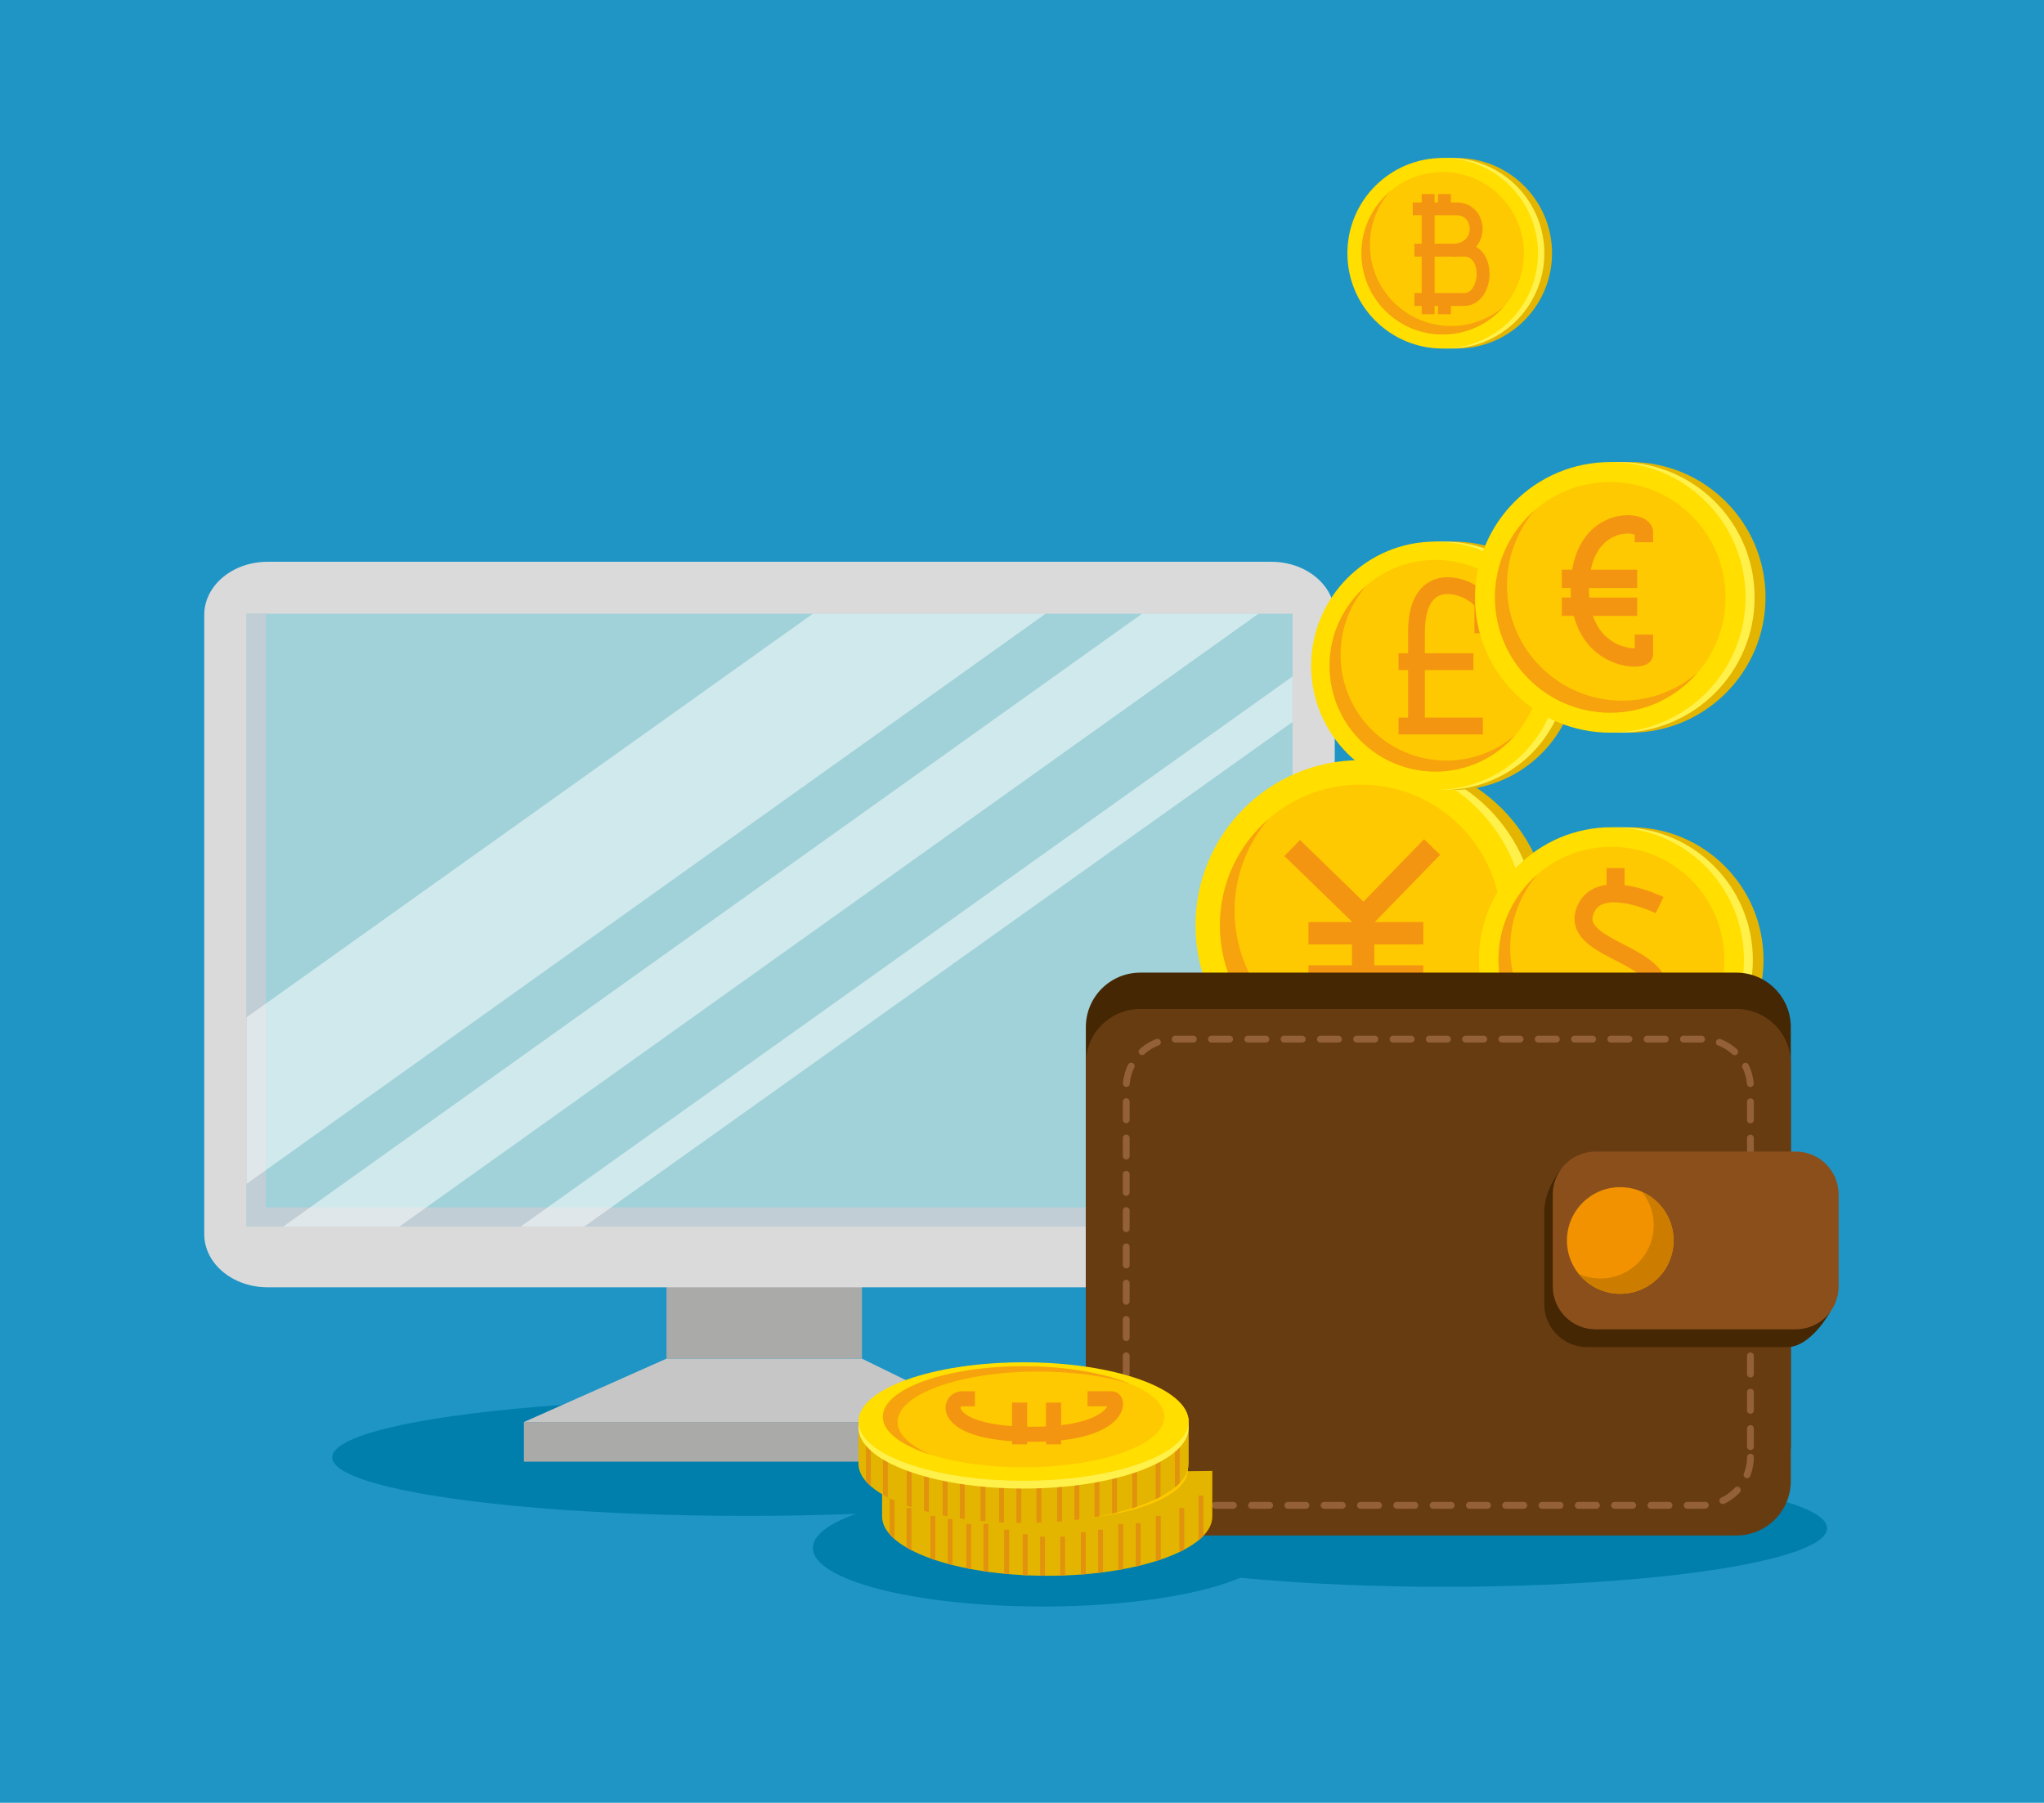 <?xml version="1.0" encoding="utf-8"?>
<!-- Generator: Adobe Illustrator 23.0.5, SVG Export Plug-In . SVG Version: 6.00 Build 0)  -->
<svg version="1.1" id="Capa_1" xmlns="http://www.w3.org/2000/svg" xmlns:xlink="http://www.w3.org/1999/xlink" x="0px" y="0px"
	 viewBox="0 0 425.2 374.98" style="enable-background:new 0 0 425.2 374.98;" xml:space="preserve">
<style type="text/css">
	.st0{fill:#1F95C5;}
	.st1{fill:#007FAD;}
	.st2{fill:#AAAAA9;}
	.st3{fill:#C6C6C6;}
	.st4{fill:#DADADA;}
	.st5{fill:#A1D2D9;}
	.st6{fill:#C1CED5;}
	.st7{opacity:0.5;}
	.st8{fill:#FFFFFF;}
	.st9{fill:#E4B500;}
	.st10{fill:#FFF04A;}
	.st11{fill:#FFDE00;}
	.st12{fill:#FEC900;}
	.st13{fill:#F6A30D;}
	.st14{fill:none;stroke:#F49512;stroke-width:4.654;stroke-miterlimit:10;}
	.st15{fill:none;stroke:#F49512;stroke-width:3.736;stroke-miterlimit:10;}
	.st16{fill:none;stroke:#F49512;stroke-width:3.5;stroke-miterlimit:10;}
	.st17{fill:none;stroke:#F49512;stroke-width:2.686;stroke-miterlimit:10;}
	.st18{fill:none;stroke:#F49512;stroke-width:3.813;stroke-miterlimit:10;}
	.st19{fill:#462703;}
	.st20{fill:#683C11;}
	.st21{fill:none;stroke:#936037;stroke-width:1.416;stroke-linecap:round;stroke-miterlimit:10;stroke-dasharray:3.776;}
	.st22{fill:#8B4F1C;}
	.st23{fill:#F39200;}
	.st24{fill:#CC7D00;}
	.st25{fill:#E1930D;}
	.st26{fill:none;stroke:#F49512;stroke-width:3.136;stroke-miterlimit:10;}
</style>
<g>
	<rect class="st0" width="425.2" height="374.98"/>
	<ellipse class="st1" cx="155.29" cy="303.13" rx="86.18" ry="12.18"/>
	<ellipse class="st1" cx="216.86" cy="321.98" rx="47.76" ry="12.18"/>
	<ellipse class="st1" cx="300.48" cy="317.88" rx="79.6" ry="12.18"/>
	<g>
		<g>
			<g>
				<rect x="138.65" y="256.23" class="st2" width="40.66" height="26.37"/>
				<rect x="108.98" y="295.79" class="st2" width="97.25" height="8.24"/>
				<polygon class="st3" points="206.23,295.79 108.98,295.79 138.65,282.6 179.31,282.6 				"/>
				<path class="st4" d="M277.66,256.72c0,6.1-5.9,11.04-13.19,11.04H55.68c-7.28,0-13.19-4.94-13.19-11.04V127.89
					c0-6.1,5.9-11.04,13.19-11.04h208.79c7.28,0,13.19,4.94,13.19,11.04V256.72z"/>
				<rect x="51.29" y="127.66" class="st5" width="217.58" height="127.47"/>
				<polygon class="st6" points="55.28,251.14 55.28,127.66 51.29,127.66 51.29,255.13 268.87,255.13 268.87,251.14 				"/>
			</g>
			<g class="st7">
				<polygon class="st8" points="217.51,127.66 51.29,246.25 51.29,211.61 169.09,127.66 				"/>
				<polygon class="st8" points="261.79,127.66 83.09,255.13 58.91,255.13 237.57,127.66 				"/>
				<polygon class="st8" points="268.87,140.71 268.87,150.18 121.53,255.13 108.32,255.13 				"/>
			</g>
		</g>
		<g>
			<g>
				<ellipse class="st9" cx="288.12" cy="192.46" rx="34.35" ry="34.35"/>
				<path class="st10" d="M319.7,192.47c0,18.97-15.38,34.35-34.35,34.35S251,211.44,251,192.47s15.38-34.35,34.35-34.35
					S319.7,173.5,319.7,192.47z"/>
				<ellipse class="st11" cx="283.04" cy="192.46" rx="34.35" ry="34.35"/>
				<path class="st12" d="M312.32,192.47c0,16.17-13.11,29.27-29.27,29.27c-16.17,0-29.27-13.1-29.27-29.27s13.1-29.27,29.27-29.27
					C299.21,163.2,312.32,176.3,312.32,192.47z"/>
				<path class="st13" d="M286.09,218.69c-16.17,0-29.27-13.1-29.27-29.27c0-7.31,2.68-13.98,7.11-19.11
					c-6.22,5.37-10.16,13.3-10.16,22.16c0,16.17,13.1,29.27,29.27,29.27c8.86,0,16.79-3.94,22.16-10.16
					C300.07,216.01,293.4,218.69,286.09,218.69z"/>
			</g>
			<g>
				<polyline class="st14" points="268.81,176.39 283.57,190.73 283.57,213.84 				"/>
				<line class="st14" x1="283.57" y1="190.94" x2="297.91" y2="176.18"/>
				<line class="st14" x1="272.19" y1="194.11" x2="296.09" y2="194.11"/>
				<line class="st14" x1="272.19" y1="203.11" x2="296.09" y2="203.11"/>
			</g>
		</g>
		<g>
			<g>
				<path class="st9" d="M366.85,199.64c0,15.23-12.34,27.57-27.57,27.57s-27.57-12.34-27.57-27.57c0-15.23,12.35-27.57,27.57-27.57
					C354.51,172.07,366.85,184.41,366.85,199.64z"/>
				<path class="st10" d="M364.63,199.64c0,15.23-12.35,27.57-27.57,27.57c-15.23,0-27.57-12.34-27.57-27.57
					c0-15.23,12.34-27.57,27.57-27.57C352.28,172.07,364.63,184.41,364.63,199.64z"/>
				<path class="st11" d="M362.78,199.64c0,15.23-12.35,27.57-27.57,27.57c-15.23,0-27.57-12.34-27.57-27.57
					c0-15.23,12.35-27.57,27.57-27.57C350.43,172.07,362.78,184.41,362.78,199.64z"/>
				<path class="st12" d="M358.7,199.64c0,12.98-10.52,23.5-23.5,23.5s-23.5-10.52-23.5-23.5s10.52-23.5,23.5-23.5
					C348.18,176.14,358.7,186.66,358.7,199.64z"/>
				<path class="st13" d="M337.65,220.7c-12.98,0-23.5-10.52-23.5-23.5c0-5.87,2.15-11.23,5.71-15.34
					c-4.99,4.31-8.15,10.68-8.15,17.79c0,12.98,10.52,23.5,23.5,23.5c7.11,0,13.48-3.16,17.79-8.15
					C348.88,218.54,343.51,220.7,337.65,220.7z"/>
			</g>
			<g>
				<path class="st15" d="M345.24,188.26c0,0-12.51-6.08-15.42,0.95c-3.35,8.09,14.72,8.79,15.39,16.74c0.69,8.1-13,7.7-18.3,2.43"
					/>
				<line class="st15" x1="336.08" y1="185.82" x2="336.08" y2="180.56"/>
				<line class="st15" x1="336.08" y1="217.47" x2="336.08" y2="212.21"/>
			</g>
		</g>
		<g>
			<g>
				<path class="st9" d="M328.23,138.48c0,14.27-11.56,25.83-25.83,25.83s-25.83-11.56-25.83-25.83s11.57-25.83,25.83-25.83
					C316.67,112.65,328.23,124.21,328.23,138.48z"/>
				<path class="st10" d="M326.15,138.48c0,14.27-11.56,25.83-25.83,25.83s-25.83-11.56-25.83-25.83s11.56-25.83,25.83-25.83
					C314.58,112.65,326.15,124.21,326.15,138.48z"/>
				<path class="st11" d="M324.41,138.48c0,14.27-11.56,25.83-25.83,25.83c-14.26,0-25.83-11.56-25.83-25.83
					s11.57-25.83,25.83-25.83C312.85,112.65,324.41,124.21,324.41,138.48z"/>
				<path class="st12" d="M320.6,138.48c0,12.16-9.86,22.01-22.01,22.01c-12.16,0-22.01-9.85-22.01-22.01
					c0-12.16,9.86-22.01,22.01-22.01C310.74,116.46,320.6,126.32,320.6,138.48z"/>
				<path class="st13" d="M300.88,158.2c-12.16,0-22.01-9.85-22.01-22.01c0-5.5,2.02-10.52,5.35-14.37
					c-4.68,4.04-7.64,10-7.64,16.66c0,12.16,9.86,22.01,22.01,22.01c6.66,0,12.63-2.96,16.66-7.64
					C311.39,156.18,306.37,158.2,300.88,158.2z"/>
			</g>
			<g>
				<line class="st16" x1="290.93" y1="151.01" x2="308.47" y2="151.01"/>
				<line class="st16" x1="290.93" y1="137.63" x2="306.5" y2="137.63"/>
				<path class="st16" d="M294.66,151.01c0,0,0-3.95,0-19.51s13.81-8.33,13.81-5.7s0,5.92,0,5.92"/>
			</g>
		</g>
		<g>
			<g>
				<path class="st9" d="M322.86,52.68c0,10.95-8.88,19.82-19.82,19.82c-10.95,0-19.82-8.88-19.82-19.82
					c0-10.95,8.88-19.82,19.82-19.82C313.98,32.85,322.86,41.73,322.86,52.68z"/>
				<path class="st10" d="M321.26,52.68c0,10.95-8.88,19.82-19.82,19.82c-10.95,0-19.82-8.88-19.82-19.82
					c0-10.95,8.88-19.82,19.82-19.82C312.38,32.85,321.26,41.73,321.26,52.68z"/>
				<path class="st11" d="M319.93,52.68c0,10.95-8.88,19.82-19.82,19.82c-10.95,0-19.82-8.88-19.82-19.82
					c0-10.95,8.88-19.82,19.82-19.82C311.05,32.85,319.93,41.73,319.93,52.68z"/>
				<path class="st12" d="M317,52.68c0,9.33-7.56,16.89-16.89,16.89c-9.33,0-16.89-7.56-16.89-16.89s7.56-16.89,16.89-16.89
					C309.43,35.78,317,43.35,317,52.68z"/>
				<path class="st13" d="M301.86,67.81c-9.33,0-16.89-7.56-16.89-16.89c0-4.22,1.55-8.07,4.1-11.03c-3.59,3.1-5.86,7.68-5.86,12.79
					c0,9.33,7.56,16.89,16.89,16.89c5.11,0,9.69-2.27,12.79-5.86C309.93,66.26,306.08,67.81,301.86,67.81z"/>
			</g>
			<g>
				<path class="st17" d="M294.23,62.29c0,0,7.03,0,10.32,0c5.01,0,5.56-10.26,0-10.26c-2.83,0-10.32,0-10.32,0"/>
				<path class="st17" d="M297.09,62.29V43.45h-3.2c0,0,7.17,0,9.14,0c5.35,0,5.75,8.6-0.95,8.6"/>
				<line class="st17" x1="297.09" y1="43.45" x2="297.09" y2="40.37"/>
				<line class="st17" x1="300.48" y1="43.45" x2="300.48" y2="40.37"/>
				<line class="st17" x1="297.09" y1="65.36" x2="297.09" y2="62.29"/>
				<line class="st17" x1="300.48" y1="65.36" x2="300.48" y2="62.29"/>
			</g>
		</g>
		<g>
			<g>
				<path class="st9" d="M367.27,124.25c0,15.54-12.6,28.15-28.14,28.15c-15.54,0-28.14-12.6-28.14-28.15
					c0-15.54,12.6-28.14,28.14-28.14C354.67,96.11,367.27,108.71,367.27,124.25z"/>
				<path class="st10" d="M365,124.25c0,15.54-12.6,28.15-28.14,28.15s-28.14-12.6-28.14-28.15c0-15.54,12.6-28.14,28.14-28.14
					C352.4,96.11,365,108.71,365,124.25z"/>
				<path class="st11" d="M363.11,124.25c0,15.54-12.6,28.15-28.14,28.15s-28.14-12.6-28.14-28.15c0-15.54,12.6-28.14,28.14-28.14
					C350.51,96.11,363.11,108.71,363.11,124.25z"/>
				<path class="st12" d="M358.95,124.25c0,13.25-10.74,23.99-23.99,23.99s-23.99-10.74-23.99-23.99s10.74-23.98,23.99-23.98
					C348.21,100.27,358.95,111.01,358.95,124.25z"/>
				<path class="st13" d="M337.46,145.74c-13.25,0-23.98-10.74-23.98-23.99c0-5.99,2.2-11.46,5.83-15.66
					c-5.1,4.4-8.32,10.9-8.32,18.16c0,13.25,10.74,23.99,23.99,23.99c7.26,0,13.76-3.23,18.16-8.32
					C348.92,143.54,343.45,145.74,337.46,145.74z"/>
			</g>
			<g>
				<line class="st18" x1="324.89" y1="126.2" x2="340.57" y2="126.2"/>
				<line class="st18" x1="324.89" y1="120.4" x2="340.57" y2="120.4"/>
				<path class="st18" d="M341.97,131.99c0,0,0,2.62,0,4.13c0,1.5-13.33,1.5-13.33-13.56c0-15.67,13.33-14.57,13.33-11.92v2.15"/>
			</g>
		</g>
		<g>
			<path class="st19" d="M372.53,300.5c0,6.26-5.07,11.33-11.33,11.33H237.21c-6.26,0-11.33-5.07-11.33-11.33v-86.86
				c0-6.26,5.07-11.33,11.33-11.33H361.2c6.26,0,11.33,5.07,11.33,11.33V300.5z"/>
			<path class="st20" d="M372.53,308.06c0,6.26-5.07,11.33-11.33,11.33H237.21c-6.26,0-11.33-5.07-11.33-11.33V221.2
				c0-6.26,5.07-11.33,11.33-11.33H361.2c6.26,0,11.33,5.07,11.33,11.33V308.06z"/>
			<path class="st21" d="M364.13,303.08c0,5.54-4.49,10.03-10.03,10.03H244.31c-5.54,0-10.03-4.49-10.03-10.03v-76.91
				c0-5.54,4.49-10.03,10.03-10.03H354.1c5.54,0,10.03,4.49,10.03,10.03V303.08z"/>
			<path class="st19" d="M380.71,272.91c0,0-3.99,7.29-8.92,7.29h-41.63c-4.93,0-8.92-4-8.92-8.93v-19.11
				c0-4.93,3.46-8.93,3.46-8.93h47.09c4.93,0,8.92,4,8.92,8.93L380.71,272.91L380.71,272.91z"/>
			<path class="st22" d="M382.48,267.57c0,4.93-3.99,8.93-8.92,8.93h-41.63c-4.93,0-8.92-4-8.92-8.93v-19.11
				c0-4.93,3.99-8.93,8.92-8.93h41.63c4.93,0,8.92,4,8.92,8.93V267.57z"/>
			<path class="st23" d="M348.14,258.02c0,6.13-4.97,11.09-11.09,11.09c-6.13,0-11.09-4.97-11.09-11.09
				c0-6.13,4.97-11.09,11.09-11.09S348.14,251.89,348.14,258.02z"/>
			<path class="st24" d="M341.56,247.9c1.53,1.9,2.45,4.31,2.45,6.94c0,6.13-4.97,11.09-11.09,11.09c-1.61,0-3.14-0.35-4.52-0.97
				c2.03,2.53,5.15,4.15,8.65,4.15c6.13,0,11.09-4.97,11.09-11.09C348.14,253.5,345.44,249.63,341.56,247.9z"/>
		</g>
		<g>
			<g>
				<g>
					<path class="st9" d="M217.85,327.76c-18.97,0-34.35-5.52-34.35-12.32c0-1.68,0-8.77,0-8.77l68.69-0.72v9.48
						C252.2,322.25,236.82,327.76,217.85,327.76z"/>
					<g>
						<path class="st25" d="M217.38,319.63v8.13c-0.34,0.01-0.69,0-1.02-0.01v-8.12H217.38z"/>
						<path class="st25" d="M221.56,319.63v8.06c-0.34,0.02-0.68,0.02-1.02,0.03v-8.1h1.02V319.63z"/>
						<path class="st25" d="M213.78,319.13v8.55c-0.34-0.01-0.68-0.02-1.02-0.04v-8.51L213.78,319.13L213.78,319.13z"/>
						<path class="st25" d="M209.91,318.19v9.24c-0.34-0.02-0.69-0.06-1.02-0.09v-9.15H209.91z"/>
						<path class="st25" d="M202.04,317v9.37c-0.34-0.06-0.68-0.12-1.02-0.2V317H202.04z"/>
						<path class="st25" d="M198.15,315.96v9.57c-0.34-0.08-0.69-0.17-1.02-0.26v-9.31H198.15z"/>
						<path class="st25" d="M194.57,315.31v9.19c-0.35-0.11-0.7-0.23-1.02-0.35v-8.84H194.57z"/>
						<polygon class="st25" points="189.61,322.46 189.61,313.66 188.59,313.66 188.59,321.89 						"/>
						<polygon class="st25" points="186.07,320.13 186.07,311.37 185.06,311.37 185.06,319.12 						"/>
						<path class="st25" d="M205.61,317v9.96c-0.34-0.04-0.69-0.09-1.02-0.15V317H205.61z"/>
						<path class="st25" d="M225.86,318.7v8.73c-0.34,0.02-0.68,0.06-1.02,0.07v-8.81L225.86,318.7L225.86,318.7z"/>
						<path class="st25" d="M229.45,318.19v8.85c-0.34,0.05-0.68,0.09-1.02,0.13v-8.98H229.45z"/>
						<path class="st25" d="M233.64,317v9.38c-0.34,0.07-0.67,0.13-1.01,0.18V317H233.64z"/>
						<path class="st25" d="M237.28,316.84v8.77c-0.34,0.08-0.68,0.16-1.02,0.24v-9.01L237.28,316.84L237.28,316.84z"/>
						<path class="st25" d="M241.47,315.31v9.08c-0.34,0.11-0.67,0.23-1.02,0.33v-9.41L241.47,315.31L241.47,315.31z"/>
						<polygon class="st25" points="246.35,322.33 246.35,313.66 245.33,313.66 245.33,322.84 						"/>
						<path class="st25" d="M250.34,311.07v8.39c-0.29,0.32-0.64,0.63-1.02,0.93v-9.32H250.34z"/>
					</g>
					<ellipse class="st12" cx="217.85" cy="305.68" rx="29.27" ry="10.5"/>
					<path class="st13" d="M191.63,306.78c0-5.8,13.1-10.5,29.27-10.5c7.31,0,13.98,0.96,19.11,2.55
						c-5.37-2.23-13.3-3.64-22.16-3.64c-16.17,0-29.27,4.7-29.27,10.5c0,3.18,3.94,6.02,10.16,7.95
						C194.31,311.79,191.63,309.4,191.63,306.78z"/>
				</g>
				<g>
					<line class="st26" x1="224.1" y1="311.41" x2="224.1" y2="302.72"/>
					<line class="st26" x1="217.02" y1="311.41" x2="217.02" y2="302.72"/>
					<path class="st26" d="M231.17,301.94c0,0,3.2,0,5.04,0s1.84,7.38-16.55,7.38c-19.13,0-17.78-7.38-14.55-7.38h2.63"/>
				</g>
			</g>
			<g>
				<g>
					<path class="st9" d="M212.93,316.77c-18.97,0-34.35-5.52-34.35-12.32c0-1.68,0-8.77,0-8.77l68.69-0.72v9.48
						C247.28,311.25,231.9,316.77,212.93,316.77z"/>
					<g>
						<path class="st25" d="M212.46,308.64v8.13c-0.34,0.01-0.69,0-1.02-0.01v-8.12H212.46z"/>
						<path class="st25" d="M216.63,308.64v8.06c-0.34,0.02-0.68,0.02-1.02,0.03v-8.1h1.02V308.64z"/>
						<path class="st25" d="M208.86,308.14v8.55c-0.34-0.01-0.68-0.02-1.02-0.04v-8.51L208.86,308.14L208.86,308.14z"/>
						<path class="st25" d="M204.99,307.19v9.24c-0.34-0.02-0.69-0.06-1.02-0.09v-9.15H204.99z"/>
						<path class="st25" d="M197.11,306.01v9.37c-0.34-0.06-0.68-0.12-1.02-0.2V306h1.02V306.01z"/>
						<path class="st25" d="M193.23,304.97v9.57c-0.34-0.08-0.69-0.17-1.02-0.26v-9.31H193.23z"/>
						<path class="st25" d="M189.64,304.31v9.19c-0.35-0.11-0.7-0.23-1.02-0.35v-8.84H189.64z"/>
						<polygon class="st25" points="184.68,311.47 184.68,302.67 183.66,302.67 183.66,310.9 						"/>
						<polygon class="st25" points="181.15,309.14 181.15,300.38 180.13,300.38 180.13,308.13 						"/>
						<path class="st25" d="M200.69,306.01v9.96c-0.34-0.04-0.69-0.09-1.02-0.15v-9.81H200.69z"/>
						<path class="st25" d="M220.93,307.7v8.74c-0.33,0.02-0.68,0.06-1.02,0.07v-8.81H220.93z"/>
						<path class="st25" d="M224.53,307.19v8.85c-0.34,0.05-0.68,0.09-1.02,0.13v-8.98H224.53z"/>
						<path class="st25" d="M228.72,306.01v9.38c-0.34,0.07-0.67,0.13-1.02,0.18v-9.56H228.72z"/>
						<path class="st25" d="M232.35,305.84v8.77c-0.33,0.08-0.68,0.16-1.02,0.24v-9L232.35,305.84L232.35,305.84z"/>
						<path class="st25" d="M236.54,304.31v9.08c-0.34,0.11-0.67,0.23-1.02,0.34v-9.41L236.54,304.31L236.54,304.31z"/>
						<polygon class="st25" points="241.42,311.34 241.42,302.67 240.4,302.67 240.4,311.85 						"/>
						<path class="st25" d="M245.41,300.07v8.39c-0.29,0.32-0.64,0.63-1.01,0.93v-9.32H245.41z"/>
					</g>
					<path class="st10" d="M212.93,309.62c-18.97,0-34.35-5.69-34.35-12.71s15.38-12.72,34.35-12.72s34.35,5.69,34.35,12.72
						C247.28,303.93,231.9,309.62,212.93,309.62z"/>
					<path class="st11" d="M212.93,308c-18.97,0-34.35-5.52-34.35-12.32c0-6.8,15.38-12.32,34.35-12.32s34.35,5.52,34.35,12.32
						C247.28,302.49,231.9,308,212.93,308z"/>
					<ellipse class="st12" cx="212.93" cy="294.69" rx="29.27" ry="10.5"/>
					<path class="st13" d="M186.7,295.78c0-5.8,13.1-10.5,29.27-10.5c7.31,0,13.98,0.96,19.11,2.55c-5.37-2.23-13.3-3.64-22.16-3.64
						c-16.16,0-29.27,4.7-29.27,10.5c0,3.18,3.94,6.02,10.16,7.95C189.39,300.8,186.7,298.4,186.7,295.78z"/>
				</g>
				<g>
					<line class="st26" x1="219.17" y1="300.42" x2="219.17" y2="291.73"/>
					<line class="st26" x1="212.1" y1="300.42" x2="212.1" y2="291.73"/>
					<path class="st26" d="M226.24,290.95c0,0,3.2,0,5.04,0s1.84,7.38-16.55,7.38c-19.13,0-17.78-7.38-14.55-7.38h2.63"/>
				</g>
			</g>
		</g>
	</g>
</g>
</svg>
